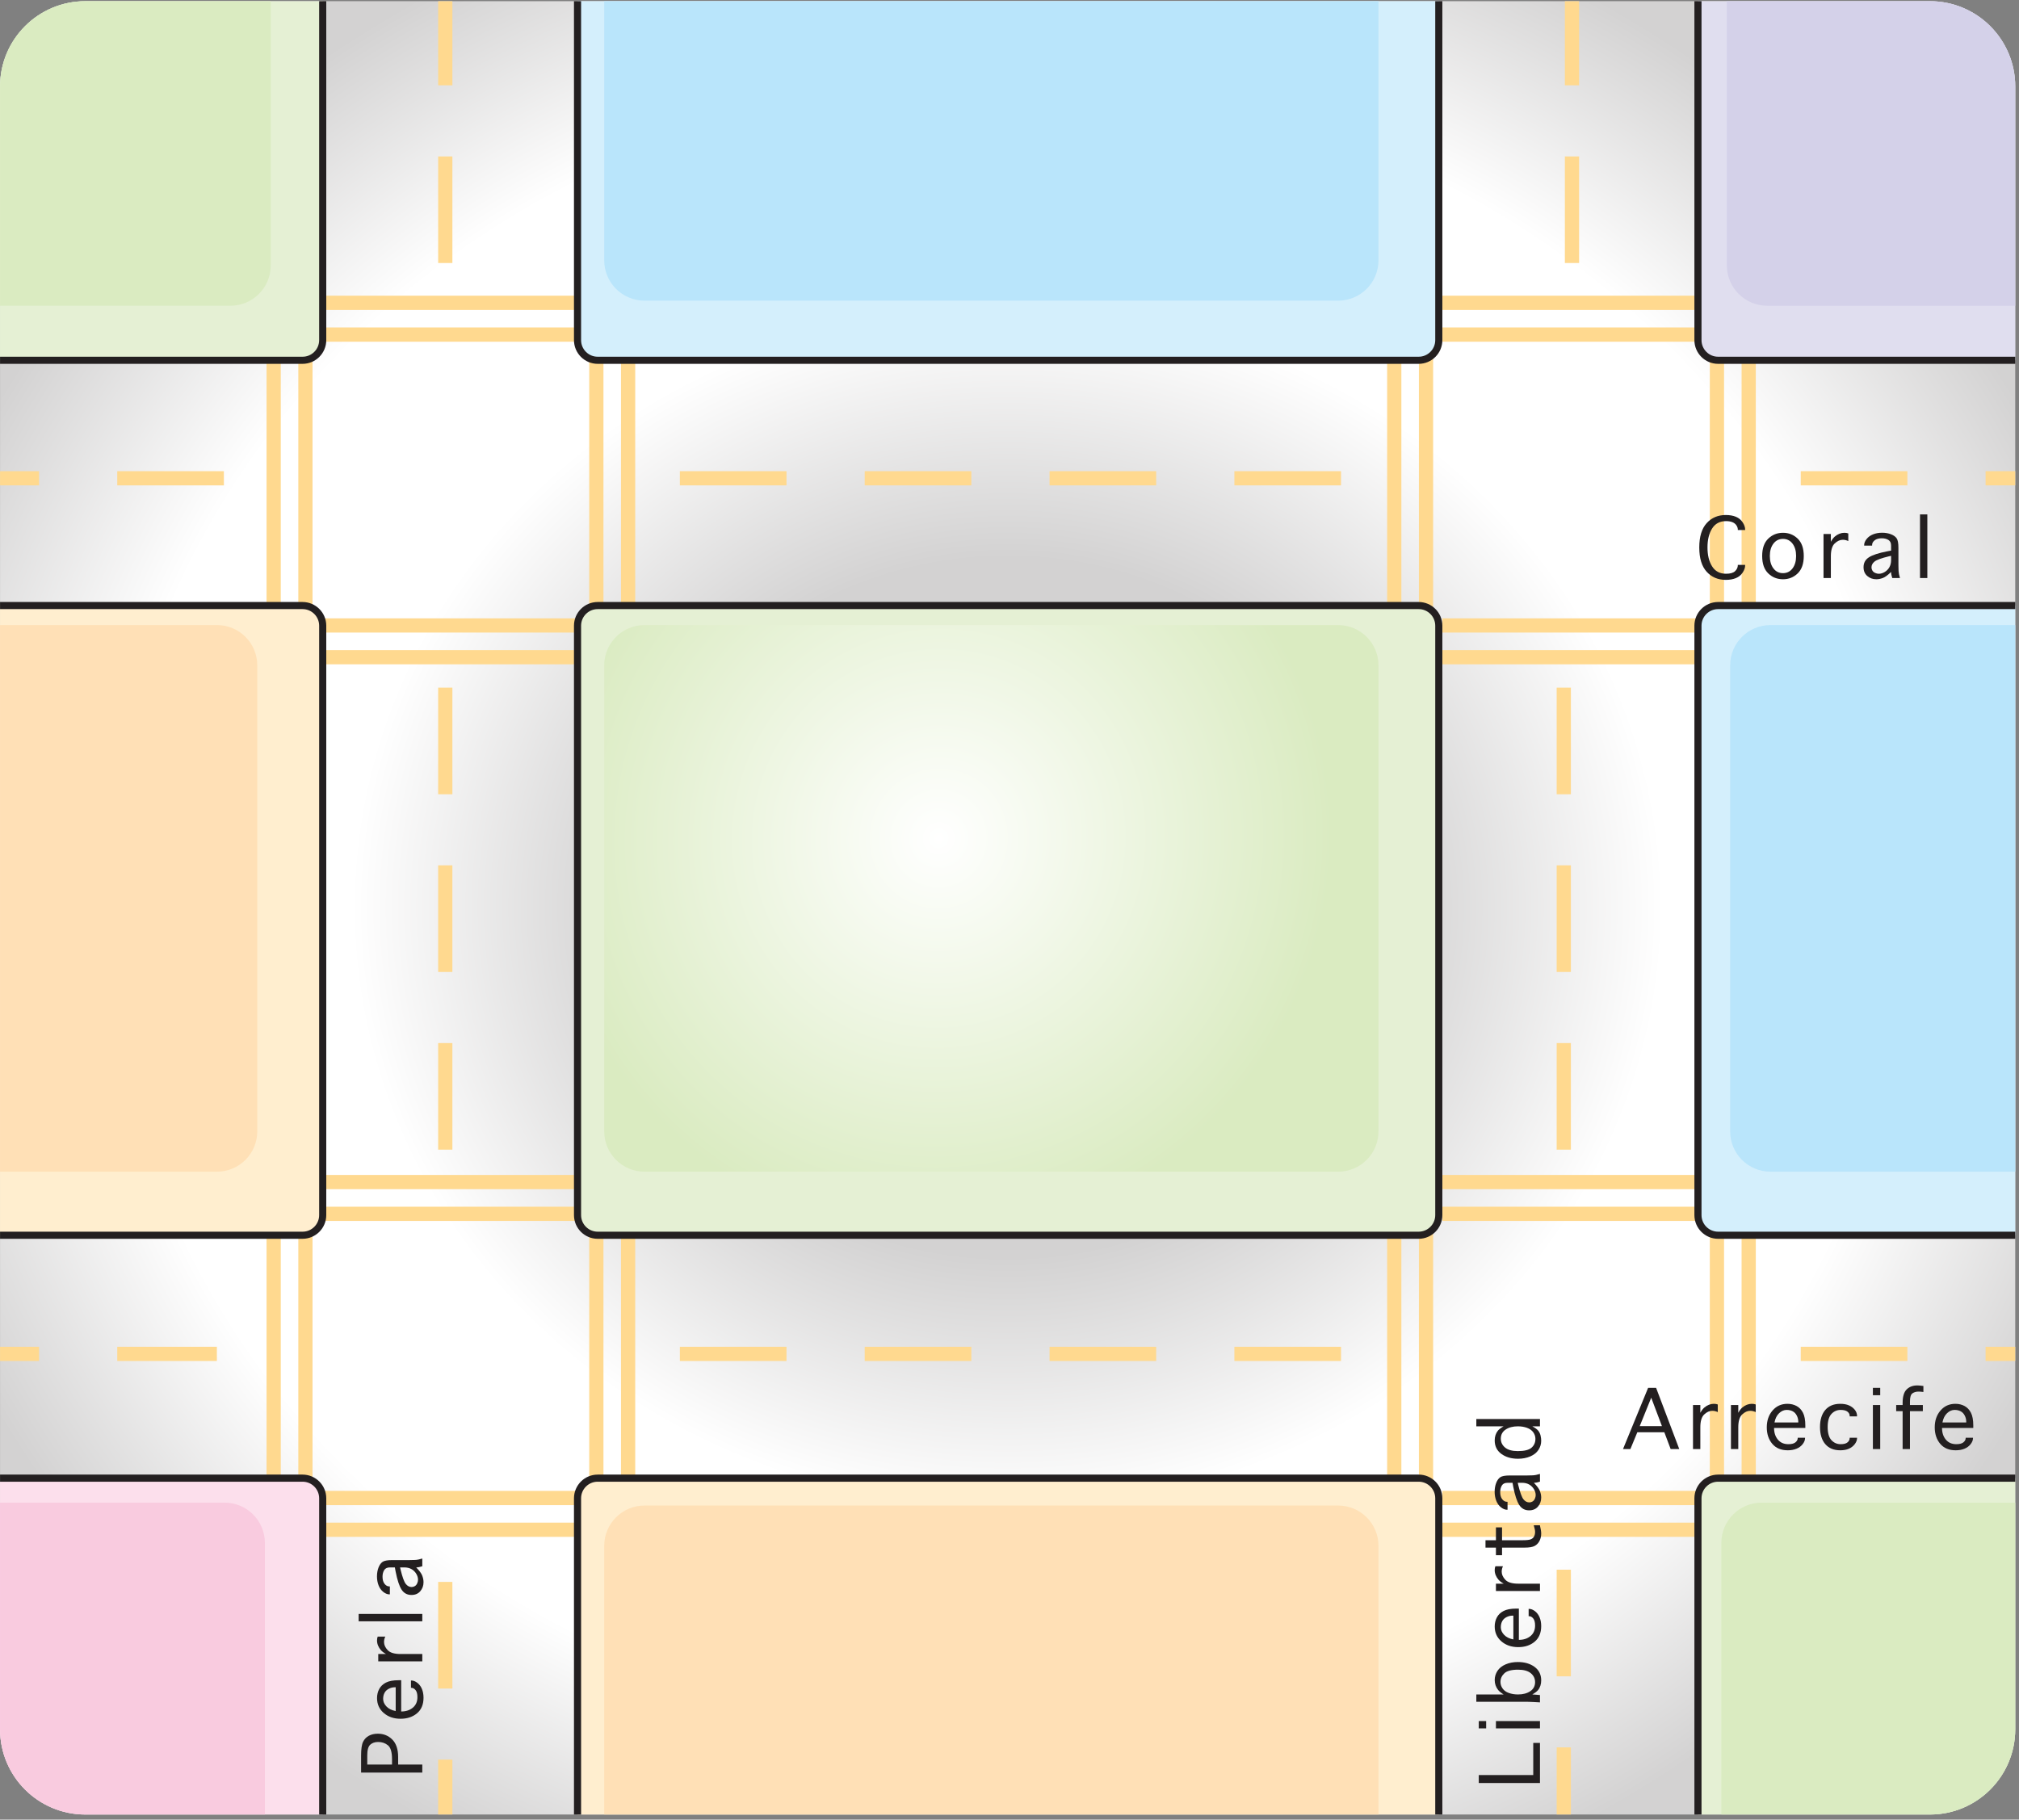 <?xml version="1.0" encoding="UTF-8" standalone="no"?><!DOCTYPE svg PUBLIC "-//W3C//DTD SVG 1.1//EN" "http://www.w3.org/Graphics/SVG/1.1/DTD/svg11.dtd"><svg width="100%" height="100%" viewBox="0 0 284 256" version="1.1" xmlns="http://www.w3.org/2000/svg" xmlns:xlink="http://www.w3.org/1999/xlink" xml:space="preserve" xmlns:serif="http://www.serif.com/" style="fill-rule:evenodd;clip-rule:evenodd;stroke-miterlimit:10;"><rect x="0" y="0" width="284" height="256" fill="#808080" stroke="none"/><g><clipPath id="_clip1"><path d="M12.005,0.167c-6.627,0 -12,5.372 -12,12l0,231.118c0,6.627 5.373,11.999 12,11.999l259.465,0c6.628,0 12.001,-5.372 12.001,-11.999l0,-231.118c0,-6.628 -5.373,-12 -12.001,-12l-259.465,0Z" clip-rule="nonzero"/></clipPath><g clip-path="url(#_clip1)"><g><rect x="0.005" y="0.167" width="283.466" height="255.117" style="fill:url(#_Radial2);"/><path d="M95.632,67.292l95.788,0" style="fill:none;fill-rule:nonzero;stroke:#ffd98f;stroke-width:2px;stroke-dasharray:15,11;"/><path d="M95.632,190.475l93.935,0" style="fill:none;fill-rule:nonzero;stroke:#ffd98f;stroke-width:2px;stroke-dasharray:15,11;"/><path d="M-9.507,67.292l41.867,0" style="fill:none;fill-rule:nonzero;stroke:#ffd98f;stroke-width:2px;stroke-dasharray:15,11;"/><path d="M-9.507,190.475l40.014,0" style="fill:none;fill-rule:nonzero;stroke:#ffd98f;stroke-width:2px;stroke-dasharray:15,11;"/><path d="M253.301,67.292l41.866,0" style="fill:none;fill-rule:nonzero;stroke:#ffd98f;stroke-width:2px;stroke-dasharray:15,11;"/><path d="M253.301,190.475l40.014,0" style="fill:none;fill-rule:nonzero;stroke:#ffd98f;stroke-width:2px;stroke-dasharray:15,11;"/><path d="M219.966,96.745l0,66.153" style="fill:none;fill-rule:nonzero;stroke:#ffd98f;stroke-width:2px;stroke-dasharray:15,10;"/><path d="M219.966,220.84l0,66.153" style="fill:none;fill-rule:nonzero;stroke:#ffd98f;stroke-width:2px;stroke-dasharray:15,10;"/><path d="M62.634,96.745l0,66.153" style="fill:none;fill-rule:nonzero;stroke:#ffd98f;stroke-width:2px;stroke-dasharray:15,10;"/><path d="M62.634,-2.993l0,41.761" style="fill:none;fill-rule:nonzero;stroke:#ffd98f;stroke-width:2px;stroke-dasharray:15,10;"/><path d="M221.121,-2.993l0,41.761" style="fill:none;fill-rule:nonzero;stroke:#ffd98f;stroke-width:2px;stroke-dasharray:15,10;"/><path d="M62.634,222.56l0,66.153" style="fill:none;fill-rule:nonzero;stroke:#ffd98f;stroke-width:2px;stroke-dasharray:15,10;"/><path d="M45.549,87.993l35.746,0" style="fill:none;fill-rule:nonzero;stroke:#ffd98f;stroke-width:2px;"/><path d="M45.549,92.461l35.746,0" style="fill:none;fill-rule:nonzero;stroke:#ffd98f;stroke-width:2px;"/><path d="M45.549,42.604l35.746,0" style="fill:none;fill-rule:nonzero;stroke:#ffd98f;stroke-width:2px;"/><path d="M45.549,47.072l35.746,0" style="fill:none;fill-rule:nonzero;stroke:#ffd98f;stroke-width:2px;"/><path d="M83.883,85.406l0,-35.747" style="fill:none;fill-rule:nonzero;stroke:#ffd98f;stroke-width:2px;"/><path d="M88.351,85.406l0,-35.747" style="fill:none;fill-rule:nonzero;stroke:#ffd98f;stroke-width:2px;"/><path d="M38.494,85.406l0,-35.747" style="fill:none;fill-rule:nonzero;stroke:#ffd98f;stroke-width:2px;"/><path d="M42.962,85.406l0,-35.747" style="fill:none;fill-rule:nonzero;stroke:#ffd98f;stroke-width:2px;"/><path d="M83.883,208.642l0,-35.747" style="fill:none;fill-rule:nonzero;stroke:#ffd98f;stroke-width:2px;"/><path d="M88.351,208.642l0,-35.747" style="fill:none;fill-rule:nonzero;stroke:#ffd98f;stroke-width:2px;"/><path d="M38.494,208.642l0,-35.747" style="fill:none;fill-rule:nonzero;stroke:#ffd98f;stroke-width:2px;"/><path d="M42.962,208.642l0,-35.747" style="fill:none;fill-rule:nonzero;stroke:#ffd98f;stroke-width:2px;"/><path d="M241.51,85.406l0,-35.747" style="fill:none;fill-rule:nonzero;stroke:#ffd98f;stroke-width:2px;"/><path d="M245.978,85.406l0,-35.747" style="fill:none;fill-rule:nonzero;stroke:#ffd98f;stroke-width:2px;"/><path d="M196.121,85.406l0,-35.747" style="fill:none;fill-rule:nonzero;stroke:#ffd98f;stroke-width:2px;"/><path d="M200.589,85.406l0,-35.747" style="fill:none;fill-rule:nonzero;stroke:#ffd98f;stroke-width:2px;"/><path d="M241.51,208.642l0,-35.747" style="fill:none;fill-rule:nonzero;stroke:#ffd98f;stroke-width:2px;"/><path d="M245.978,208.642l0,-35.747" style="fill:none;fill-rule:nonzero;stroke:#ffd98f;stroke-width:2px;"/><path d="M196.121,208.642l0,-35.747" style="fill:none;fill-rule:nonzero;stroke:#ffd98f;stroke-width:2px;"/><path d="M200.589,208.642l0,-35.747" style="fill:none;fill-rule:nonzero;stroke:#ffd98f;stroke-width:2px;"/><path d="M45.549,166.306l35.746,0" style="fill:none;fill-rule:nonzero;stroke:#ffd98f;stroke-width:2px;"/><path d="M45.549,170.774l35.746,0" style="fill:none;fill-rule:nonzero;stroke:#ffd98f;stroke-width:2px;"/><path d="M45.549,210.754l35.746,0" style="fill:none;fill-rule:nonzero;stroke:#ffd98f;stroke-width:2px;"/><path d="M45.549,215.222l35.746,0" style="fill:none;fill-rule:nonzero;stroke:#ffd98f;stroke-width:2px;"/><path d="M202.89,87.993l35.746,0" style="fill:none;fill-rule:nonzero;stroke:#ffd98f;stroke-width:2px;"/><path d="M202.89,92.461l35.746,0" style="fill:none;fill-rule:nonzero;stroke:#ffd98f;stroke-width:2px;"/><path d="M202.89,42.604l35.746,0" style="fill:none;fill-rule:nonzero;stroke:#ffd98f;stroke-width:2px;"/><path d="M202.89,47.072l35.746,0" style="fill:none;fill-rule:nonzero;stroke:#ffd98f;stroke-width:2px;"/><path d="M202.89,166.306l35.746,0" style="fill:none;fill-rule:nonzero;stroke:#ffd98f;stroke-width:2px;"/><path d="M202.89,170.774l35.746,0" style="fill:none;fill-rule:nonzero;stroke:#ffd98f;stroke-width:2px;"/><path d="M202.89,210.754l35.746,0" style="fill:none;fill-rule:nonzero;stroke:#ffd98f;stroke-width:2px;"/><path d="M202.89,215.222l35.746,0" style="fill:none;fill-rule:nonzero;stroke:#ffd98f;stroke-width:2px;"/><path d="M42.56,50.688l-44.755,0c-1.565,0 -2.834,-1.27 -2.834,-2.835l0,-48.413c0,-1.566 1.269,-2.835 2.834,-2.835l44.755,0c1.565,0 2.834,1.269 2.834,2.835l0,48.413c0,1.565 -1.269,2.835 -2.834,2.835Z" style="fill:#e5f0d4;fill-rule:nonzero;stroke:#231f20;stroke-width:1px;"/><path d="M286.431,50.688l-44.755,0c-1.566,0 -2.835,-1.27 -2.835,-2.835l0,-48.413c0,-1.566 1.269,-2.835 2.835,-2.835l44.755,0c1.565,0 2.834,1.269 2.834,2.835l0,48.413c0,1.565 -1.269,2.835 -2.834,2.835Z" style="fill:#e0deef;fill-rule:nonzero;stroke:#231f20;stroke-width:1px;"/><path d="M199.553,50.688l-115.48,0c-1.566,0 -2.835,-1.27 -2.835,-2.835l0,-48.413c0,-1.566 1.269,-2.835 2.835,-2.835l115.48,0c1.565,0 2.834,1.269 2.834,2.835l0,48.413c0,1.565 -1.269,2.835 -2.834,2.835Z" style="fill:#d4effc;fill-rule:nonzero;stroke:#231f20;stroke-width:1px;"/><path d="M42.56,262.043l-44.755,0c-1.565,0 -2.834,-1.27 -2.834,-2.835l0,-48.414c0,-1.565 1.269,-2.834 2.834,-2.834l44.755,0c1.565,0 2.834,1.269 2.834,2.834l0,48.414c0,1.565 -1.269,2.835 -2.834,2.835Z" style="fill:#fcdfec;fill-rule:nonzero;stroke:#231f20;stroke-width:1px;"/><path d="M286.431,262.043l-44.755,0c-1.566,0 -2.835,-1.27 -2.835,-2.835l0,-48.414c0,-1.565 1.269,-2.834 2.835,-2.834l44.755,0c1.565,0 2.834,1.269 2.834,2.834l0,48.414c0,1.565 -1.269,2.835 -2.834,2.835Z" style="fill:#e5f0d4;fill-rule:nonzero;stroke:#231f20;stroke-width:1px;"/><path d="M199.553,262.043l-115.48,0c-1.566,0 -2.835,-1.27 -2.835,-2.835l0,-48.414c0,-1.565 1.269,-2.834 2.835,-2.834l115.48,0c1.565,0 2.834,1.269 2.834,2.834l0,48.414c0,1.565 -1.269,2.835 -2.834,2.835Z" style="fill:#ffeecf;fill-rule:nonzero;stroke:#231f20;stroke-width:1px;"/><path d="M42.56,173.785l-44.755,0c-1.565,0 -2.834,-1.27 -2.834,-2.835l0,-82.921c0,-1.565 1.269,-2.834 2.834,-2.834l44.755,0c1.565,0 2.834,1.269 2.834,2.834l0,82.921c0,1.565 -1.269,2.835 -2.834,2.835Z" style="fill:#ffeecf;fill-rule:nonzero;stroke:#231f20;stroke-width:1px;"/><path d="M286.431,173.785l-44.755,0c-1.566,0 -2.835,-1.27 -2.835,-2.835l0,-82.921c0,-1.565 1.269,-2.834 2.835,-2.834l44.755,0c1.565,0 2.834,1.269 2.834,2.834l0,82.921c0,1.565 -1.269,2.835 -2.834,2.835Z" style="fill:#d4effc;fill-rule:nonzero;stroke:#231f20;stroke-width:1px;"/><path d="M199.553,173.785l-115.48,0c-1.566,0 -2.835,-1.27 -2.835,-2.835l0,-82.921c0,-1.565 1.269,-2.834 2.835,-2.834l115.48,0c1.565,0 2.834,1.269 2.834,2.834l0,82.921c0,1.565 -1.269,2.835 -2.834,2.835Z" style="fill:#e5f0d4;fill-rule:nonzero;stroke:#231f20;stroke-width:1px;"/></g><path d="M90.661,87.941c-3.131,0 -5.669,2.538 -5.669,5.667l0,65.565c0,3.132 2.538,5.669 5.669,5.669l97.573,0c3.131,0 5.669,-2.537 5.669,-5.669l0,-65.565c0,-3.129 -2.538,-5.667 -5.669,-5.667l-97.573,0Z" style="fill:url(#_Radial3);fill-rule:nonzero;"/><g><clipPath id="_clip4"><path d="M12.005,0.167c-6.627,0 -12,5.372 -12,12l0,231.118c0,6.627 5.373,11.999 12,11.999l259.465,0c6.628,0 12.001,-5.372 12.001,-11.999l0,-231.118c0,-6.628 -5.373,-12 -12.001,-12l-259.465,0Z" clip-rule="nonzero"/></clipPath><g clip-path="url(#_clip4)"><path d="M188.233,266.753l-97.572,0c-3.131,0 -5.669,-2.538 -5.669,-5.669l0,-43.603c0,-3.131 2.538,-5.67 5.669,-5.67l97.572,0c3.131,0 5.669,2.539 5.669,5.67l0,43.603c0,3.131 -2.538,5.669 -5.669,5.669" style="fill:#ffe0b6;fill-rule:nonzero;"/><path d="M188.233,42.299l-97.572,0c-3.131,0 -5.669,-2.538 -5.669,-5.669l0,-37.186c0,-3.132 2.538,-5.67 5.669,-5.67l97.572,0c3.131,0 5.669,2.538 5.669,5.67l0,37.186c0,3.131 -2.538,5.669 -5.669,5.669" style="fill:#b9e5fb;fill-rule:nonzero;"/><path d="M289.32,164.842l-40.281,0c-3.131,0 -5.669,-2.538 -5.669,-5.669l0,-65.564c0,-3.131 2.538,-5.669 5.669,-5.669l40.281,0c3.131,0 5.67,2.538 5.67,5.669l0,65.564c0,3.131 -2.539,5.669 -5.67,5.669" style="fill:#b9e5fb;fill-rule:nonzero;"/><path d="M30.518,164.842l-40.281,0c-3.131,0 -5.669,-2.538 -5.669,-5.669l0,-65.564c0,-3.131 2.538,-5.669 5.669,-5.669l40.281,0c3.131,0 5.669,2.538 5.669,5.669l0,65.564c0,3.131 -2.538,5.669 -5.669,5.669" style="fill:#ffe0b6;fill-rule:nonzero;"/><path d="M32.412,43.014l-32.904,0c-3.132,0 -5.67,-2.538 -5.67,-5.669l0,-37.06c0,-3.13 2.538,-5.668 5.67,-5.668l32.904,0c3.131,0 5.669,2.538 5.669,5.668l0,37.06c0,3.131 -2.538,5.669 -5.669,5.669" style="fill:#daebc1;fill-rule:nonzero;"/><path d="M286.951,43.014l-38.375,0c-3.131,0 -5.669,-2.538 -5.669,-5.669l0,-37.06c0,-3.13 2.538,-5.668 5.669,-5.668l38.375,0c3.131,0 5.67,2.538 5.67,5.668l0,37.06c0,3.131 -2.539,5.669 -5.67,5.669" style="fill:#d4d1e9;fill-rule:nonzero;"/><path d="M285.083,262.483l-37.284,0c-3.131,0 -5.669,-2.538 -5.669,-5.669l0,-39.739c0,-3.131 2.538,-5.669 5.669,-5.669l37.284,0c3.131,0 5.669,2.538 5.669,5.669l0,39.739c0,3.131 -2.538,5.669 -5.669,5.669" style="fill:#daebc1;fill-rule:nonzero;"/><path d="M31.591,262.483l-37.284,0c-3.131,0 -5.669,-2.538 -5.669,-5.669l0,-39.739c0,-3.131 2.538,-5.669 5.669,-5.669l37.284,0c3.131,0 5.669,2.538 5.669,5.669l0,39.739c0,3.131 -2.538,5.669 -5.669,5.669" style="fill:#f9cbdf;fill-rule:nonzero;"/></g></g><g><clipPath id="_clip5"><path d="M12.005,0.167c-6.627,0 -12,5.372 -12,12l0,231.118c0,6.627 5.373,11.999 12,11.999l259.465,0c6.628,0 12.001,-5.372 12.001,-11.999l0,-231.118c0,-6.628 -5.373,-12 -12.001,-12l-259.465,0Z" clip-rule="nonzero"/></clipPath><g clip-path="url(#_clip5)"><g><path d="M244.448,79.472l1.031,0l0,0.055c0,0.338 -0.117,0.683 -0.352,1.035c-0.234,0.352 -0.552,0.609 -0.953,0.773c-0.401,0.164 -0.875,0.247 -1.422,0.247c-1.093,0 -1.988,-0.381 -2.683,-1.141c-0.696,-0.761 -1.043,-1.901 -1.043,-3.422c0,-1.51 0.346,-2.648 1.039,-3.414c0.693,-0.766 1.591,-1.148 2.695,-1.148c0.542,0 1.013,0.082 1.414,0.246c0.401,0.164 0.719,0.424 0.953,0.781c0.235,0.357 0.352,0.699 0.352,1.027l0,0.055l-1.031,0l0,-0.055c0,-0.208 -0.067,-0.41 -0.2,-0.605c-0.132,-0.196 -0.321,-0.343 -0.566,-0.442c-0.245,-0.099 -0.539,-0.148 -0.883,-0.148c-0.88,0 -1.536,0.348 -1.969,1.043c-0.432,0.695 -0.648,1.582 -0.648,2.66c0,1.089 0.217,1.978 0.652,2.668c0.435,0.69 1.088,1.035 1.957,1.035c0.599,0 1.025,-0.124 1.278,-0.371c0.252,-0.247 0.379,-0.522 0.379,-0.824l0,-0.055Z" style="fill:#231f20;fill-rule:nonzero;"/><path d="M250.804,81.496c-0.813,0 -1.504,-0.275 -2.075,-0.825c-0.57,-0.549 -0.855,-1.366 -0.855,-2.449c0,-1.078 0.285,-1.892 0.855,-2.441c0.571,-0.55 1.262,-0.824 2.075,-0.824c0.807,0 1.496,0.274 2.066,0.824c0.57,0.549 0.855,1.363 0.855,2.441c0,1.083 -0.285,1.9 -0.855,2.449c-0.57,0.55 -1.259,0.825 -2.066,0.825Zm0,-0.86c0.552,0 0.997,-0.221 1.336,-0.664c0.338,-0.443 0.507,-1.026 0.507,-1.75c0,-0.719 -0.169,-1.299 -0.507,-1.742c-0.339,-0.443 -0.784,-0.664 -1.336,-0.664c-0.558,0 -1.006,0.221 -1.344,0.664c-0.339,0.443 -0.508,1.023 -0.508,1.742c0,0.724 0.169,1.307 0.508,1.75c0.338,0.443 0.786,0.664 1.344,0.664Z" style="fill:#231f20;fill-rule:nonzero;"/><path d="M257.535,81.324l-1.032,0l0,-6.196l1.032,0l0,1.094c0.171,-0.318 0.358,-0.562 0.558,-0.734c0.201,-0.172 0.416,-0.304 0.645,-0.395c0.229,-0.091 0.461,-0.136 0.695,-0.136c0.214,0 0.398,0.031 0.555,0.093l0,1.071c-0.245,-0.12 -0.503,-0.18 -0.774,-0.18c-0.39,0 -0.768,0.17 -1.133,0.512c-0.364,0.341 -0.546,0.944 -0.546,1.808l0,3.063Z" style="fill:#231f20;fill-rule:nonzero;"/><path d="M266.172,81.324c-0.11,-0.334 -0.164,-0.62 -0.164,-0.86c-0.453,0.448 -0.839,0.732 -1.157,0.852c-0.317,0.12 -0.625,0.18 -0.921,0.18c-0.49,0 -0.912,-0.151 -1.266,-0.454c-0.354,-0.302 -0.531,-0.716 -0.531,-1.242c0,-0.599 0.248,-1.061 0.746,-1.386c0.497,-0.326 1.355,-0.609 2.574,-0.848l0.555,-0.102l0,-0.703c0,-0.38 -0.128,-0.647 -0.383,-0.801c-0.255,-0.153 -0.563,-0.23 -0.922,-0.23c-0.427,0 -0.762,0.095 -1.004,0.285c-0.242,0.19 -0.363,0.41 -0.363,0.66l0,0.086l-1.117,0l0,-0.078c0,-0.276 0.116,-0.56 0.347,-0.851c0.232,-0.292 0.539,-0.512 0.922,-0.661c0.383,-0.148 0.801,-0.222 1.254,-0.222c0.453,0 0.865,0.07 1.234,0.211c0.37,0.14 0.64,0.33 0.809,0.57c0.169,0.24 0.254,0.687 0.254,1.344l0,2.406c0,0.266 0.006,0.543 0.019,0.832c0.014,0.289 0.08,0.626 0.2,1.012l-1.086,0Zm-0.164,-3.125l-0.313,0.07c-1.047,0.255 -1.716,0.499 -2.008,0.73c-0.291,0.232 -0.437,0.507 -0.437,0.825c0,0.161 0.043,0.312 0.129,0.453c0.086,0.14 0.215,0.25 0.387,0.328c0.171,0.078 0.341,0.117 0.507,0.117c0.287,0 0.569,-0.084 0.848,-0.254c0.279,-0.169 0.496,-0.394 0.652,-0.676c0.157,-0.281 0.235,-0.609 0.235,-0.984l0,-0.609Z" style="fill:#231f20;fill-rule:nonzero;"/><rect x="270.075" y="72.371" width="1.031" height="8.953" style="fill:#231f20;fill-rule:nonzero;"/></g><g><path d="M229.337,203.868l-1.039,0l3.531,-8.61l1.125,0l3.258,8.61l-1.211,0l-0.891,-2.367l-3.796,0l-0.977,2.367Zm1.313,-3.227l3.125,0l-1.508,-4l-1.617,4Z" style="fill:#231f20;fill-rule:nonzero;"/><path d="M239.175,203.868l-1.031,0l0,-6.196l1.031,0l0,1.094c0.172,-0.318 0.358,-0.562 0.558,-0.734c0.201,-0.172 0.416,-0.304 0.645,-0.395c0.229,-0.091 0.461,-0.136 0.695,-0.136c0.214,0 0.399,0.031 0.555,0.093l0,1.071c-0.245,-0.12 -0.503,-0.18 -0.773,-0.18c-0.391,0 -0.769,0.17 -1.133,0.512c-0.365,0.341 -0.547,0.944 -0.547,1.808l0,3.063Z" style="fill:#231f20;fill-rule:nonzero;"/><path d="M244.513,203.868l-1.032,0l0,-6.196l1.032,0l0,1.094c0.172,-0.318 0.358,-0.562 0.558,-0.734c0.201,-0.172 0.416,-0.304 0.645,-0.395c0.229,-0.091 0.461,-0.136 0.695,-0.136c0.214,0 0.399,0.031 0.555,0.093l0,1.071c-0.245,-0.12 -0.503,-0.18 -0.774,-0.18c-0.39,0 -0.768,0.17 -1.132,0.512c-0.365,0.341 -0.547,0.944 -0.547,1.808l0,3.063Z" style="fill:#231f20;fill-rule:nonzero;"/><path d="M252.874,202.274l1.031,0l0,0.055c0,0.276 -0.109,0.556 -0.328,0.839c-0.219,0.284 -0.508,0.5 -0.867,0.649c-0.359,0.148 -0.771,0.223 -1.234,0.223c-0.943,0 -1.671,-0.305 -2.184,-0.914c-0.513,-0.61 -0.77,-1.381 -0.77,-2.313c0,-0.953 0.271,-1.743 0.813,-2.371c0.542,-0.628 1.24,-0.941 2.094,-0.941c0.468,0 0.894,0.101 1.277,0.304c0.383,0.203 0.685,0.52 0.906,0.949c0.222,0.43 0.332,1.03 0.332,1.801l0,0.344l-4.398,0c0,0.661 0.178,1.207 0.535,1.637c0.357,0.429 0.85,0.644 1.481,0.644c0.453,0 0.785,-0.087 0.996,-0.262c0.211,-0.174 0.316,-0.371 0.316,-0.589l0,-0.055Zm-3.266,-2.148l3.344,0l0,-0.125c0,-0.287 -0.069,-0.567 -0.207,-0.84c-0.138,-0.274 -0.329,-0.476 -0.574,-0.606c-0.245,-0.13 -0.529,-0.195 -0.852,-0.195c-0.385,0 -0.741,0.155 -1.066,0.465c-0.326,0.31 -0.54,0.743 -0.645,1.301Z" style="fill:#231f20;fill-rule:nonzero;"/><path d="M260.181,202.274l1.039,0l0,0.055c0,0.281 -0.106,0.561 -0.317,0.839c-0.211,0.279 -0.484,0.494 -0.82,0.645c-0.336,0.151 -0.744,0.227 -1.223,0.227c-0.911,0 -1.614,-0.289 -2.109,-0.868c-0.495,-0.578 -0.742,-1.38 -0.742,-2.406c0,-1.021 0.247,-1.82 0.742,-2.398c0.495,-0.578 1.198,-0.867 2.109,-0.867c0.479,0 0.887,0.074 1.223,0.222c0.336,0.149 0.609,0.354 0.82,0.617c0.211,0.263 0.317,0.554 0.317,0.871l0,0.055l-1.039,0l0,-0.055c0.01,-0.229 -0.089,-0.428 -0.297,-0.597c-0.209,-0.169 -0.531,-0.254 -0.969,-0.254c-0.516,0 -0.949,0.19 -1.301,0.57c-0.351,0.38 -0.527,0.992 -0.527,1.836c0,0.849 0.176,1.464 0.527,1.844c0.352,0.38 0.785,0.57 1.301,0.57c0.438,0 0.758,-0.084 0.961,-0.254c0.203,-0.169 0.305,-0.368 0.305,-0.597l0,-0.055Z" style="fill:#231f20;fill-rule:nonzero;"/><path d="M263.448,197.672l1.031,0l0,6.196l-1.031,0l0,-6.196Zm0,-1.375l0,-1.039l1.031,0l0,1.039l-1.031,0Z" style="fill:#231f20;fill-rule:nonzero;"/><path d="M268.661,203.868l-1.031,0l0,-5.336l-0.906,0l0,-0.86l0.906,0l0,-0.289c0,-0.901 0.19,-1.537 0.57,-1.91c0.38,-0.372 0.875,-0.558 1.484,-0.558c0.23,0 0.519,0.026 0.868,0.078l0,0.843c-0.287,-0.036 -0.516,-0.054 -0.688,-0.054c-0.333,0 -0.617,0.081 -0.851,0.242c-0.235,0.161 -0.352,0.549 -0.352,1.164l0,0.484l1.813,0l0,0.86l-1.813,0l0,5.336Z" style="fill:#231f20;fill-rule:nonzero;"/><path d="M276.499,202.274l1.031,0l0,0.055c0,0.276 -0.109,0.556 -0.328,0.839c-0.219,0.284 -0.508,0.5 -0.867,0.649c-0.36,0.148 -0.771,0.223 -1.235,0.223c-0.942,0 -1.67,-0.305 -2.183,-0.914c-0.513,-0.61 -0.77,-1.381 -0.77,-2.313c0,-0.953 0.271,-1.743 0.813,-2.371c0.541,-0.628 1.239,-0.941 2.094,-0.941c0.468,0 0.894,0.101 1.277,0.304c0.383,0.203 0.685,0.52 0.906,0.949c0.222,0.43 0.332,1.03 0.332,1.801l0,0.344l-4.398,0c0,0.661 0.178,1.207 0.535,1.637c0.357,0.429 0.85,0.644 1.48,0.644c0.454,0 0.786,-0.087 0.996,-0.262c0.211,-0.174 0.317,-0.371 0.317,-0.589l0,-0.055Zm-3.266,-2.148l3.344,0l0,-0.125c0,-0.287 -0.069,-0.567 -0.207,-0.84c-0.138,-0.274 -0.329,-0.476 -0.574,-0.606c-0.245,-0.13 -0.529,-0.195 -0.852,-0.195c-0.385,0 -0.741,0.155 -1.066,0.465c-0.326,0.31 -0.541,0.743 -0.645,1.301Z" style="fill:#231f20;fill-rule:nonzero;"/></g><g><path d="M216.618,250.854l-8.609,0l0,-1.125l7.664,0l0,-4.516l0.945,0l0,5.641Z" style="fill:#231f20;fill-rule:nonzero;"/><path d="M210.423,243.166l0,-1.032l6.195,0l0,1.032l-6.195,0Zm-1.375,0l-1.039,0l0,-1.032l1.039,0l0,1.032Z" style="fill:#231f20;fill-rule:nonzero;"/><path d="M216.618,238.477l0,1.031c-0.203,-0.015 -0.451,-0.029 -0.742,-0.042c-0.292,-0.014 -0.53,-0.024 -0.715,-0.032c-0.185,-0.008 -0.309,-0.011 -0.371,-0.011l-7.125,0l0,-1.032l3.836,0c-0.354,-0.224 -0.611,-0.435 -0.77,-0.633c-0.159,-0.197 -0.278,-0.415 -0.359,-0.652c-0.081,-0.237 -0.121,-0.483 -0.121,-0.738c0,-0.469 0.129,-0.9 0.387,-1.293c0.257,-0.393 0.641,-0.699 1.152,-0.918c0.51,-0.219 1.083,-0.328 1.719,-0.328c0.942,0 1.725,0.228 2.347,0.683c0.623,0.456 0.934,1.09 0.934,1.903c0,0.265 -0.038,0.515 -0.113,0.75c-0.076,0.234 -0.189,0.442 -0.34,0.625c-0.151,0.182 -0.417,0.383 -0.797,0.601l0.445,0.032c0.25,0.015 0.461,0.033 0.633,0.054Zm-3.094,-0.086c0.703,0 1.28,-0.152 1.731,-0.457c0.45,-0.304 0.676,-0.73 0.676,-1.277c0,-0.5 -0.2,-0.917 -0.598,-1.25c-0.399,-0.333 -0.996,-0.5 -1.793,-0.5c-0.927,0 -1.572,0.17 -1.934,0.512c-0.362,0.341 -0.543,0.746 -0.543,1.214c0,0.329 0.099,0.635 0.297,0.918c0.198,0.284 0.492,0.495 0.883,0.633c0.391,0.138 0.818,0.207 1.281,0.207Z" style="fill:#231f20;fill-rule:nonzero;"/><path d="M215.024,227.383l0,-1.032l0.055,0c0.276,0 0.556,0.11 0.84,0.328c0.284,0.219 0.5,0.508 0.648,0.868c0.149,0.359 0.223,0.771 0.223,1.234c0,0.943 -0.305,1.671 -0.914,2.184c-0.61,0.513 -1.38,0.769 -2.313,0.769c-0.953,0 -1.743,-0.271 -2.371,-0.812c-0.627,-0.542 -0.941,-1.24 -0.941,-2.094c0,-0.469 0.101,-0.895 0.305,-1.277c0.203,-0.383 0.519,-0.685 0.949,-0.907c0.429,-0.221 1.03,-0.332 1.801,-0.332l0.343,0l0,4.399c0.662,0 1.207,-0.179 1.637,-0.535c0.43,-0.357 0.645,-0.851 0.645,-1.481c0,-0.453 -0.088,-0.785 -0.262,-0.996c-0.175,-0.211 -0.371,-0.316 -0.59,-0.316l-0.055,0Zm-2.148,3.265l0,-3.344l-0.125,0c-0.287,0 -0.567,0.07 -0.84,0.208c-0.273,0.138 -0.475,0.329 -0.605,0.574c-0.131,0.245 -0.196,0.528 -0.196,0.851c0,0.386 0.155,0.741 0.465,1.067c0.31,0.325 0.744,0.54 1.301,0.644Z" style="fill:#231f20;fill-rule:nonzero;"/><path d="M216.618,222.804l0,1.031l-6.195,0l0,-1.031l1.093,0c-0.317,-0.172 -0.562,-0.358 -0.734,-0.559c-0.172,-0.2 -0.303,-0.415 -0.394,-0.644c-0.092,-0.23 -0.137,-0.461 -0.137,-0.696c0,-0.213 0.031,-0.398 0.094,-0.554l1.07,0c-0.12,0.244 -0.18,0.502 -0.18,0.773c0,0.391 0.171,0.768 0.512,1.133c0.341,0.364 0.944,0.547 1.809,0.547l3.062,0Z" style="fill:#231f20;fill-rule:nonzero;"/><path d="M215.743,214.592l0.867,0c0.12,0.5 0.18,0.883 0.18,1.148c0,0.386 -0.078,0.733 -0.234,1.043c-0.157,0.31 -0.382,0.546 -0.676,0.707c-0.295,0.162 -0.765,0.242 -1.41,0.242l-3.188,0l0,1.071l-0.859,0l0,-1.071l-1.469,0l0,-1.039l1.469,0l0,-1.804l0.859,0l0,1.804l2.891,0c0.547,0 0.927,-0.041 1.14,-0.125c0.214,-0.083 0.37,-0.216 0.469,-0.398c0.099,-0.182 0.149,-0.401 0.149,-0.656c0,-0.203 -0.063,-0.511 -0.188,-0.922Z" style="fill:#231f20;fill-rule:nonzero;"/><path d="M216.618,208.45c-0.333,0.11 -0.62,0.164 -0.859,0.164c0.448,0.454 0.731,0.839 0.851,1.157c0.12,0.317 0.18,0.625 0.18,0.922c0,0.489 -0.151,0.911 -0.453,1.265c-0.302,0.354 -0.716,0.531 -1.242,0.531c-0.599,0 -1.062,-0.248 -1.387,-0.746c-0.326,-0.497 -0.608,-1.355 -0.848,-2.574l-0.101,-0.555l-0.703,0c-0.381,0 -0.648,0.128 -0.801,0.383c-0.154,0.255 -0.231,0.563 -0.231,0.922c0,0.427 0.095,0.762 0.285,1.004c0.191,0.242 0.411,0.363 0.661,0.363l0.086,0l0,1.118l-0.079,0c-0.276,0 -0.56,-0.116 -0.851,-0.348c-0.292,-0.232 -0.512,-0.539 -0.66,-0.922c-0.149,-0.383 -0.223,-0.801 -0.223,-1.254c0,-0.453 0.07,-0.865 0.211,-1.234c0.141,-0.37 0.331,-0.64 0.57,-0.809c0.24,-0.169 0.688,-0.254 1.344,-0.254l2.406,0c0.266,0 0.543,-0.006 0.832,-0.019c0.289,-0.013 0.627,-0.08 1.012,-0.2l0,1.086Zm-3.125,0.164l0.07,0.313c0.256,1.047 0.499,1.716 0.731,2.008c0.232,0.291 0.506,0.437 0.824,0.437c0.161,0 0.313,-0.043 0.453,-0.129c0.141,-0.086 0.25,-0.214 0.328,-0.386c0.078,-0.172 0.117,-0.342 0.117,-0.508c0,-0.287 -0.084,-0.569 -0.253,-0.848c-0.17,-0.278 -0.395,-0.496 -0.676,-0.652c-0.281,-0.156 -0.61,-0.235 -0.985,-0.235l-0.609,0Z" style="fill:#231f20;fill-rule:nonzero;"/><path d="M207.665,200.668l0,-1.031l8.953,0l0,1.031l-1.078,0c0.401,0.214 0.68,0.42 0.836,0.617c0.156,0.198 0.264,0.422 0.324,0.672c0.06,0.25 0.09,0.498 0.09,0.743c0,0.468 -0.129,0.898 -0.387,1.289c-0.258,0.39 -0.642,0.695 -1.152,0.914c-0.511,0.218 -1.084,0.328 -1.719,0.328c-0.943,0 -1.725,-0.228 -2.348,-0.684c-0.622,-0.456 -0.933,-1.09 -0.933,-1.902c0,-0.266 0.038,-0.514 0.113,-0.746c0.076,-0.232 0.189,-0.44 0.34,-0.625c0.151,-0.185 0.417,-0.387 0.797,-0.606l-3.836,0Zm5.851,0c-0.703,0 -1.28,0.153 -1.73,0.457c-0.451,0.305 -0.676,0.731 -0.676,1.278c0,0.5 0.199,0.916 0.598,1.25c0.398,0.333 0.996,0.5 1.793,0.5c0.927,0 1.571,-0.16 1.933,-0.481c0.362,-0.32 0.543,-0.735 0.543,-1.246c0,-0.328 -0.1,-0.633 -0.3,-0.914c-0.201,-0.281 -0.495,-0.492 -0.883,-0.633c-0.388,-0.14 -0.814,-0.211 -1.278,-0.211Z" style="fill:#231f20;fill-rule:nonzero;"/></g><g><path d="M59.402,248.257l0,1.125l-8.609,0l0,-2.399c0,-0.911 0.093,-1.556 0.281,-1.933c0.187,-0.378 0.461,-0.662 0.82,-0.852c0.36,-0.19 0.779,-0.285 1.258,-0.285c0.807,0 1.484,0.275 2.031,0.824c0.547,0.55 0.821,1.369 0.821,2.457l0,1.063l3.398,0Zm-4.258,0l0,-0.75c0,-0.995 -0.191,-1.649 -0.574,-1.961c-0.383,-0.313 -0.84,-0.469 -1.371,-0.469c-0.464,0 -0.836,0.127 -1.117,0.379c-0.282,0.253 -0.422,0.754 -0.422,1.504l0,1.297l3.484,0Z" style="fill:#231f20;fill-rule:nonzero;"/><path d="M57.808,237.459l0,-1.031l0.055,0c0.276,0 0.556,0.109 0.84,0.328c0.284,0.219 0.5,0.508 0.648,0.867c0.149,0.36 0.223,0.771 0.223,1.235c0,0.942 -0.305,1.67 -0.914,2.183c-0.61,0.513 -1.38,0.77 -2.313,0.77c-0.953,0 -1.743,-0.271 -2.371,-0.813c-0.627,-0.541 -0.941,-1.239 -0.941,-2.093c0,-0.469 0.101,-0.895 0.305,-1.278c0.203,-0.383 0.519,-0.685 0.949,-0.906c0.429,-0.221 1.03,-0.332 1.801,-0.332l0.343,0l0,4.398c0.662,0 1.207,-0.178 1.637,-0.535c0.43,-0.357 0.645,-0.85 0.645,-1.48c0,-0.453 -0.088,-0.785 -0.262,-0.996c-0.175,-0.211 -0.371,-0.317 -0.59,-0.317l-0.055,0Zm-2.148,3.266l0,-3.344l-0.125,0c-0.287,0 -0.567,0.069 -0.84,0.207c-0.273,0.138 -0.475,0.33 -0.605,0.574c-0.131,0.245 -0.196,0.529 -0.196,0.852c0,0.385 0.155,0.741 0.465,1.066c0.31,0.326 0.744,0.541 1.301,0.645Z" style="fill:#231f20;fill-rule:nonzero;"/><path d="M59.402,232.701l0,1.031l-6.195,0l0,-1.031l1.093,0c-0.317,-0.172 -0.562,-0.358 -0.734,-0.559c-0.172,-0.2 -0.303,-0.415 -0.394,-0.644c-0.092,-0.23 -0.137,-0.461 -0.137,-0.696c0,-0.213 0.031,-0.398 0.094,-0.554l1.07,0c-0.12,0.244 -0.18,0.502 -0.18,0.773c0,0.391 0.171,0.768 0.512,1.133c0.341,0.364 0.944,0.547 1.809,0.547l3.062,0Z" style="fill:#231f20;fill-rule:nonzero;"/><path d="M59.402,227.067l0,1.031l-8.953,0l0,-1.031l8.953,0Z" style="fill:#231f20;fill-rule:nonzero;"/><path d="M59.402,220.355c-0.333,0.11 -0.62,0.164 -0.859,0.164c0.448,0.454 0.731,0.839 0.851,1.157c0.12,0.317 0.18,0.625 0.18,0.922c0,0.489 -0.151,0.911 -0.453,1.265c-0.302,0.354 -0.716,0.531 -1.242,0.531c-0.599,0 -1.062,-0.248 -1.387,-0.746c-0.326,-0.497 -0.608,-1.355 -0.848,-2.574l-0.101,-0.555l-0.703,0c-0.381,0 -0.648,0.128 -0.801,0.383c-0.154,0.255 -0.231,0.563 -0.231,0.922c0,0.427 0.095,0.762 0.285,1.004c0.191,0.242 0.411,0.363 0.661,0.363l0.086,0l0,1.118l-0.079,0c-0.276,0 -0.56,-0.116 -0.851,-0.348c-0.292,-0.232 -0.512,-0.539 -0.66,-0.922c-0.149,-0.383 -0.223,-0.801 -0.223,-1.254c0,-0.453 0.07,-0.865 0.211,-1.234c0.141,-0.37 0.331,-0.64 0.57,-0.809c0.24,-0.169 0.688,-0.254 1.344,-0.254l2.406,0c0.266,0 0.543,-0.006 0.832,-0.019c0.289,-0.013 0.627,-0.08 1.012,-0.2l0,1.086Zm-3.125,0.164l0.07,0.313c0.256,1.047 0.499,1.716 0.731,2.008c0.232,0.291 0.506,0.437 0.824,0.437c0.161,0 0.313,-0.043 0.453,-0.129c0.141,-0.086 0.25,-0.214 0.328,-0.386c0.078,-0.172 0.117,-0.342 0.117,-0.508c0,-0.287 -0.084,-0.569 -0.253,-0.848c-0.17,-0.278 -0.395,-0.496 -0.676,-0.652c-0.281,-0.156 -0.61,-0.235 -0.985,-0.235l-0.609,0Z" style="fill:#231f20;fill-rule:nonzero;"/></g></g></g></g></g><defs><radialGradient id="_Radial2" cx="0" cy="0" r="1" gradientUnits="userSpaceOnUse" gradientTransform="matrix(160.773,0,0,147.652,141.738,127.683)"><stop offset="0" style="stop-color:#d3d2d2;stop-opacity:1"/><stop offset="0.33" style="stop-color:#d3d2d2;stop-opacity:1"/><stop offset="0.57" style="stop-color:#fff;stop-opacity:1"/><stop offset="0.78" style="stop-color:#fff;stop-opacity:1"/><stop offset="1" style="stop-color:#d3d2d2;stop-opacity:1"/></radialGradient><radialGradient id="_Radial3" cx="0" cy="0" r="1" gradientUnits="userSpaceOnUse" gradientTransform="matrix(54.544,8.446,-8.581,55.414,132.041,117.945)"><stop offset="0" style="stop-color:#fff;stop-opacity:1"/><stop offset="1" style="stop-color:#daebc1;stop-opacity:1"/></radialGradient></defs></svg>